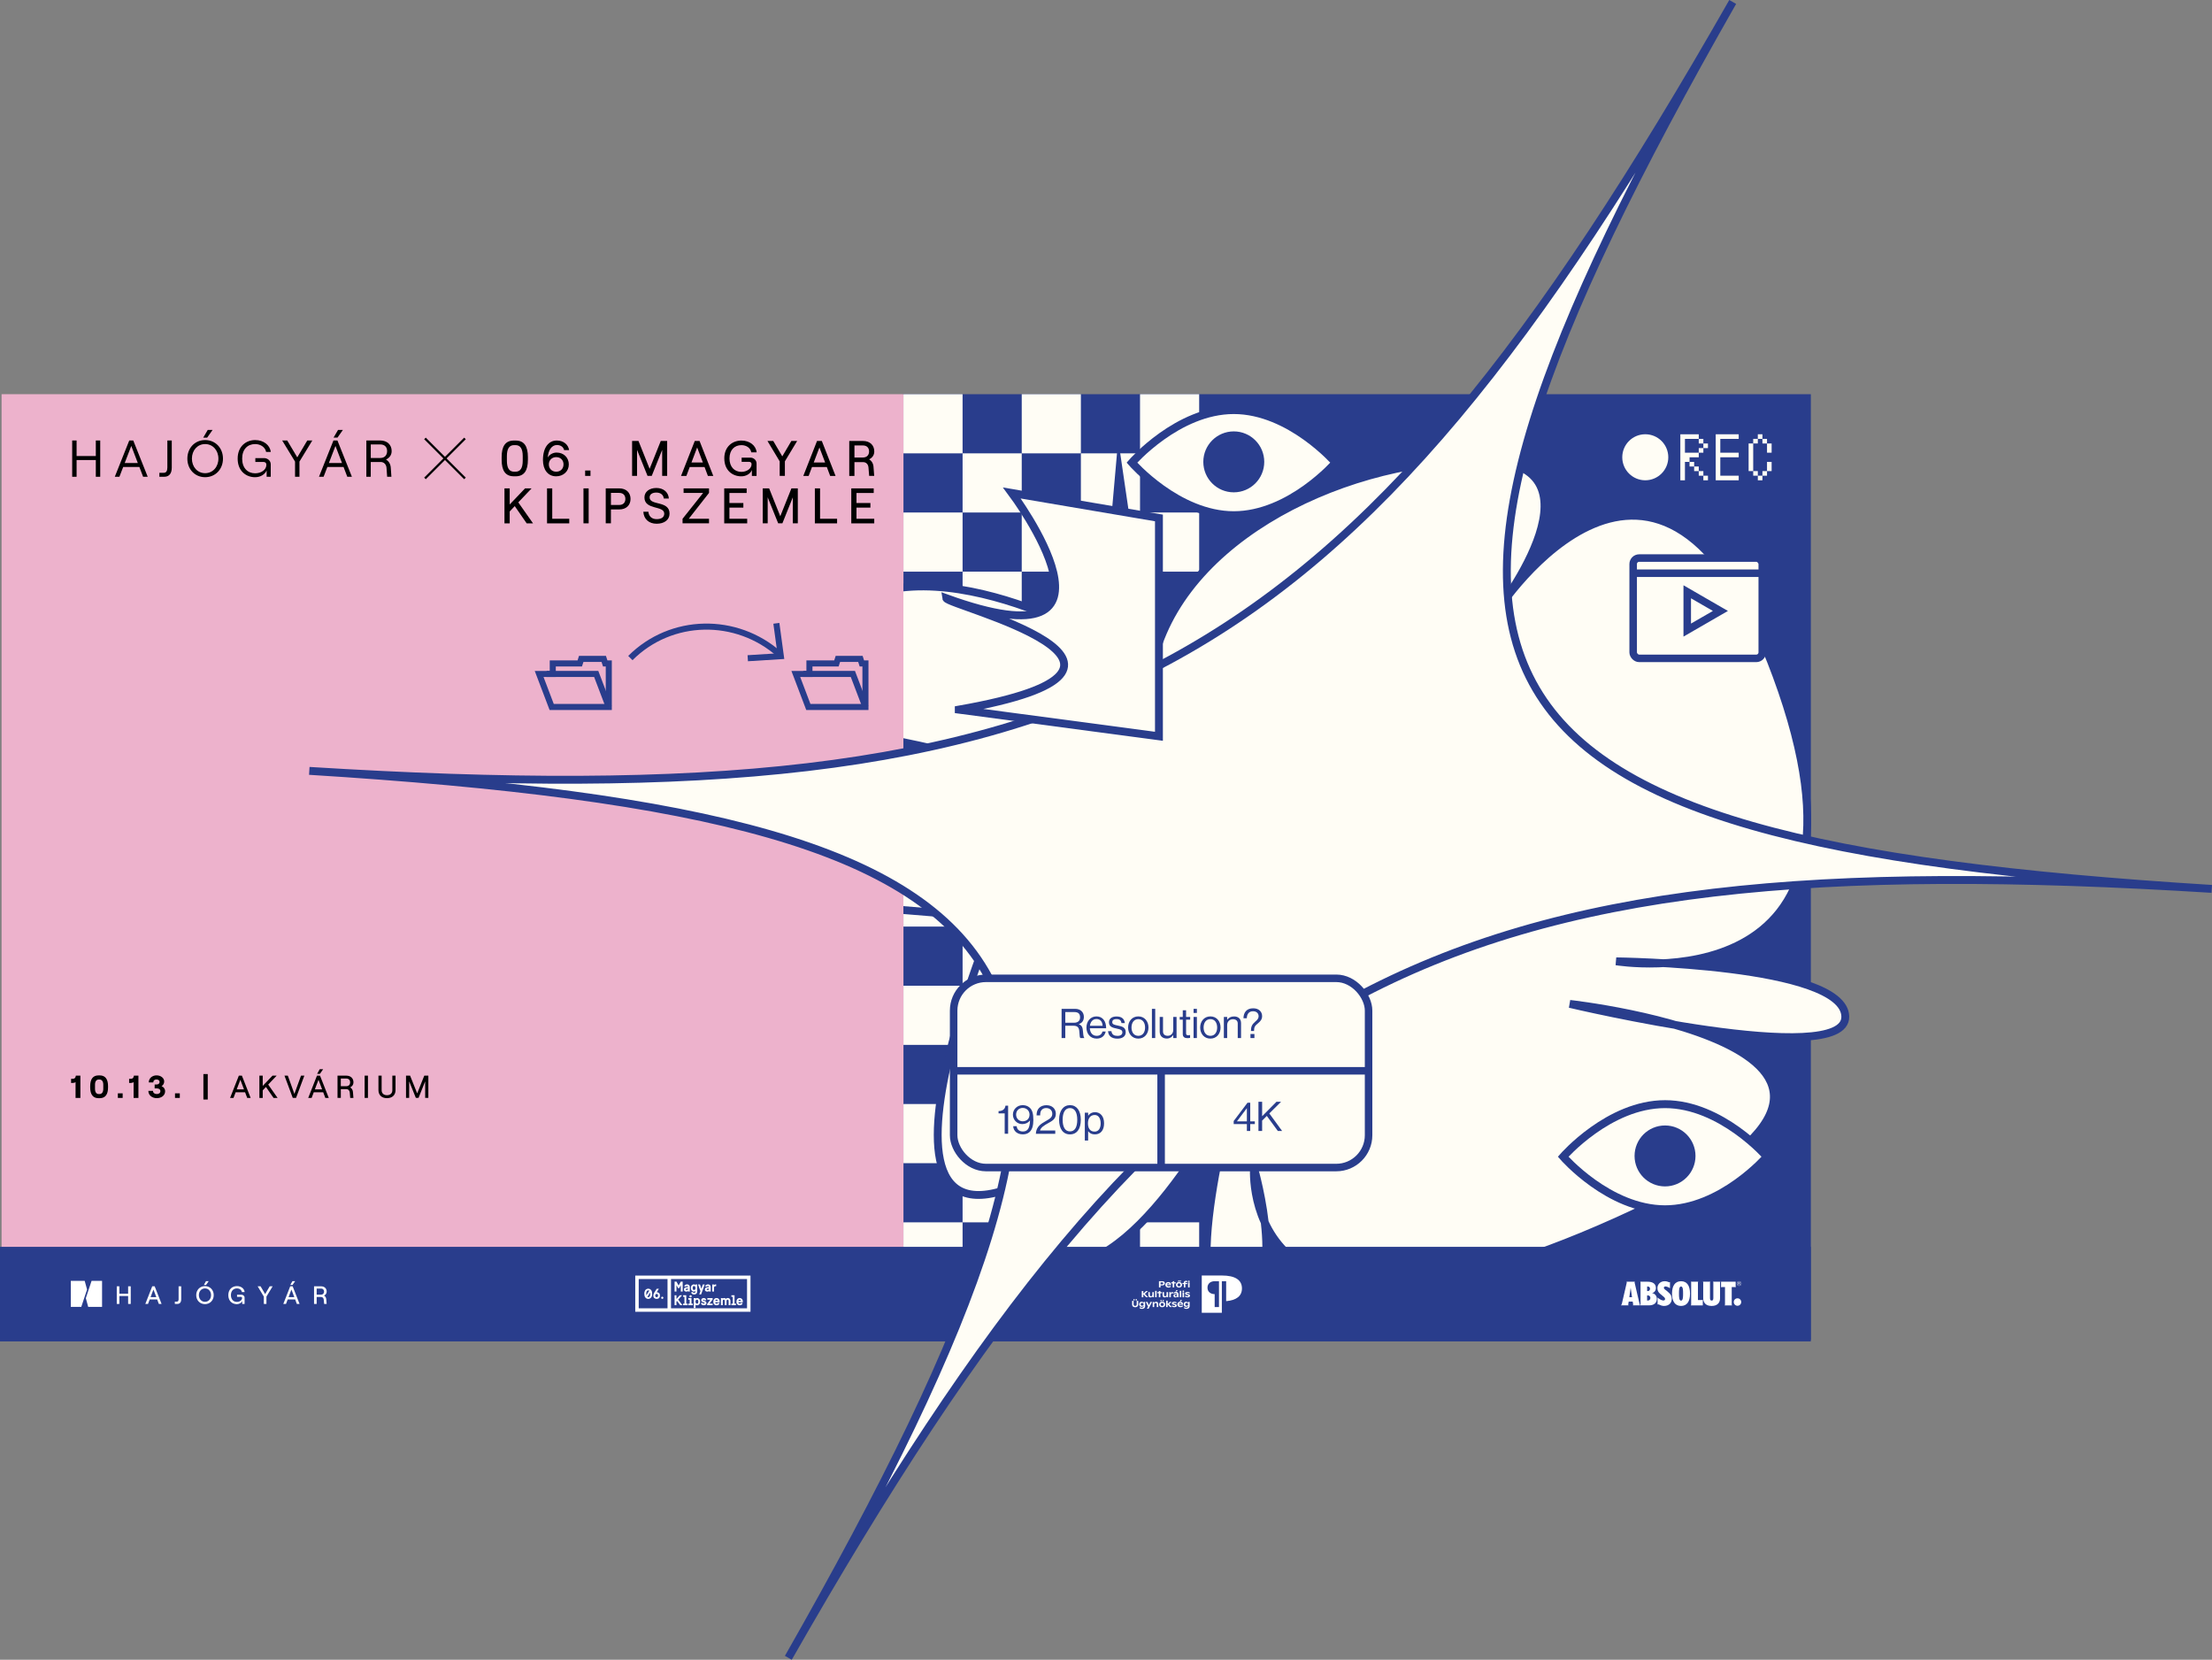 <?xml version="1.0" encoding="UTF-8"?>
<svg xmlns="http://www.w3.org/2000/svg" viewBox="0 0 1564.78 1174.04">
    <rect x="0" y="0" width="1564.78" height="1174.04" fill="#808080" stroke="none"/>
    <g id="a"/>
    <g id="b">
        <g id="c">
            <g>
                <rect x="638.78" y="278.84" width="642.22" height="669.03" style="fill:#293d8c;"/>
                <g>
                    <g>
                        <g>
                            <rect x="764.62" y="822.79" width="41.84" height="41.84" style="fill:#fffdf5;"/>
                            <rect x="764.62" y="906.47" width="41.84" height="41.84" style="fill:#fffdf5;"/>
                            <rect x="806.46" y="780.94" width="41.84" height="41.84" style="fill:#fffdf5;"/>
                            <rect x="806.46" y="864.63" width="41.84" height="41.84" style="fill:#fffdf5;"/>
                        </g>
                        <g>
                            <rect x="764.62" y="655.42" width="41.84" height="41.84" style="fill:#fffdf5;"/>
                            <rect x="764.62" y="739.1" width="41.84" height="41.84" style="fill:#fffdf5;"/>
                            <rect x="806.46" y="613.58" width="41.84" height="41.84" style="fill:#fffdf5;"/>
                            <rect x="806.46" y="697.26" width="41.84" height="41.84" style="fill:#fffdf5;"/>
                        </g>
                        <g>
                            <rect x="764.62" y="488.05" width="41.84" height="41.84" style="fill:#fffdf5;"/>
                            <rect x="764.62" y="571.73" width="41.84" height="41.84" style="fill:#fffdf5;"/>
                            <rect x="806.46" y="446.21" width="41.84" height="41.84" style="fill:#fffdf5;"/>
                            <rect x="806.46" y="529.89" width="41.84" height="41.84" style="fill:#fffdf5;"/>
                        </g>
                        <g>
                            <rect x="764.62" y="320.68" width="41.84" height="41.84" style="fill:#fffdf5;"/>
                            <rect x="764.62" y="404.36" width="41.84" height="41.84" style="fill:#fffdf5;"/>
                            <rect x="806.46" y="278.84" width="41.84" height="41.84" style="fill:#fffdf5;"/>
                            <rect x="806.46" y="362.52" width="41.84" height="41.84" style="fill:#fffdf5;"/>
                        </g>
                    </g>
                    <g>
                        <g>
                            <rect x="680.94" y="822.79" width="41.84" height="41.84" style="fill:#fffdf5;"/>
                            <rect x="680.94" y="906.47" width="41.84" height="41.84" style="fill:#fffdf5;"/>
                            <rect x="722.78" y="780.94" width="41.84" height="41.84" style="fill:#fffdf5;"/>
                            <rect x="722.78" y="864.63" width="41.84" height="41.84" style="fill:#fffdf5;"/>
                        </g>
                        <g>
                            <rect x="680.94" y="655.42" width="41.84" height="41.84" style="fill:#fffdf5;"/>
                            <rect x="680.94" y="739.1" width="41.84" height="41.84" style="fill:#fffdf5;"/>
                            <rect x="722.78" y="613.58" width="41.84" height="41.84" style="fill:#fffdf5;"/>
                            <rect x="722.78" y="697.26" width="41.84" height="41.84" style="fill:#fffdf5;"/>
                        </g>
                        <g>
                            <rect x="680.94" y="488.05" width="41.84" height="41.84" style="fill:#fffdf5;"/>
                            <rect x="680.94" y="571.73" width="41.84" height="41.84" style="fill:#fffdf5;"/>
                            <rect x="722.78" y="446.21" width="41.84" height="41.84" style="fill:#fffdf5;"/>
                            <rect x="722.78" y="529.89" width="41.84" height="41.84" style="fill:#fffdf5;"/>
                        </g>
                        <g>
                            <rect x="680.94" y="320.68" width="41.84" height="41.84" style="fill:#fffdf5;"/>
                            <rect x="680.94" y="404.36" width="41.84" height="41.84" style="fill:#fffdf5;"/>
                            <rect x="722.78" y="278.84" width="41.84" height="41.84" style="fill:#fffdf5;"/>
                            <rect x="722.78" y="362.52" width="41.84" height="41.84" style="fill:#fffdf5;"/>
                        </g>
                    </g>
                    <g>
                        <g>
                            <rect x="597.25" y="822.79" width="41.84" height="41.84" style="fill:#fffdf5;"/>
                            <rect x="597.25" y="906.47" width="41.84" height="41.84" style="fill:#fffdf5;"/>
                            <rect x="639.09" y="780.94" width="41.84" height="41.84" style="fill:#fffdf5;"/>
                            <rect x="639.09" y="864.63" width="41.84" height="41.84" style="fill:#fffdf5;"/>
                        </g>
                        <g>
                            <rect x="597.25" y="655.42" width="41.84" height="41.84" style="fill:#fffdf5;"/>
                            <rect x="597.25" y="739.1" width="41.84" height="41.84" style="fill:#fffdf5;"/>
                            <rect x="639.09" y="613.58" width="41.84" height="41.84" style="fill:#fffdf5;"/>
                            <rect x="639.09" y="697.26" width="41.84" height="41.84" style="fill:#fffdf5;"/>
                        </g>
                        <g>
                            <rect x="597.25" y="488.05" width="41.84" height="41.84" style="fill:#fffdf5;"/>
                            <rect x="597.25" y="571.73" width="41.84" height="41.84" style="fill:#fffdf5;"/>
                            <rect x="639.09" y="446.21" width="41.84" height="41.84" style="fill:#fffdf5;"/>
                            <rect x="639.09" y="529.89" width="41.84" height="41.84" style="fill:#fffdf5;"/>
                        </g>
                        <g>
                            <rect x="597.25" y="320.68" width="41.84" height="41.84" style="fill:#fffdf5;"/>
                            <rect x="597.25" y="404.36" width="41.84" height="41.84" style="fill:#fffdf5;"/>
                            <rect x="639.09" y="278.84" width="41.84" height="41.84" style="fill:#fffdf5;"/>
                            <rect x="639.09" y="362.52" width="41.84" height="41.84" style="fill:#fffdf5;"/>
                        </g>
                    </g>
                </g>
                <g>
                    <path d="M944.84,327.25s-32.26,37.18-72.06,37.18-72.06-37.18-72.06-37.18c0,0,32.26-37.18,72.06-37.18s72.06,37.18,72.06,37.18Z"
                          style="fill:#fffdf5; stroke:#293d8c; stroke-miterlimit:10; stroke-width:5.61px;"/>
                    <circle cx="872.78" cy="326.7" r="18.75"
                            style="fill:#293d8c; stroke:#293d8c; stroke-miterlimit:10; stroke-width:5.61px;"/>
                </g>
                <g>
                    <g>
                        <path d="M1201.71,307.18v3.26h-9.77v9.77h9.77v3.25h-6.51v3.26h-3.26v13.02h-3.26v-32.55h13.02Zm-6.51,19.53h3.25v3.26h-3.25v-3.26Zm3.25,3.26h3.26v3.25h-3.26v-3.25Zm3.26-19.53h3.26v3.26h-3.26v-3.26Zm0,6.51h3.26v3.26h-3.26v-3.26Zm0,16.28h3.26v3.26h-3.26v-3.26Zm3.26-19.53h3.25v3.26h-3.25v-3.26Zm0,22.79h3.25v3.26h-3.25v-3.26Z"
                              style="fill:#fffdf5;"/>
                        <path d="M1229.97,336.48v3.26h-16.27v-32.55h16.27v3.26h-13.02v9.77h13.02v3.25h-13.02v13.02h13.02Z"
                              style="fill:#fffdf5;"/>
                        <path d="M1240.23,313.69v19.53h-3.25v-19.53h3.25Zm0-3.26h3.26v3.26h-3.26v-3.26Zm0,22.79h3.26v3.26h-3.26v-3.26Zm3.26-26.04h3.26v3.26h-3.26v-3.26Zm0,29.3h3.26v3.26h-3.26v-3.26Zm3.26-26.04h3.25v3.26h-3.25v-3.26Zm0,22.79h3.25v3.26h-3.25v-3.26Zm6.51-19.53v6.51h-3.26v-6.51h3.26Zm0,13.02v6.51h-3.26v-6.51h3.26Z"
                              style="fill:#fffdf5;"/>
                    </g>
                    <circle cx="1163.88" cy="323.45" r="16.28" style="fill:#fffdf5;"/>
                </g>
                <path d="M813.23,481.58l-21.52-146.84-10.55,119.82s-140.71-83.37-201.15-8.63c-60.44,74.74,97.04,87.79,97.04,87.79,0,0-172.54-46.06-179.21,3.5-6.67,49.56,45.19,71.98,138.78,67.24l-87.15,31.92,154.37,12.69s-128.03,303.4,71.19,155.64c0,0-81.86,89.19-22.95,90.17,58.92,.98,122.28-127.81,122.28-127.81,0,0-45.1,158.86-2.45,156.05,42.65-2.8,15.16-97.01,15.16-97.01,0,0-12.19,158.59,256.4,37.92,268.59-120.67-32.98-153.91-32.98-153.91,0,0,195.53,46.32,194.88,8.96-.65-37.35-162.05-39.08-162.05-39.08,0,0,200.2,33.03,113.33-202.23-82.6-223.69-197.3-46.12-197.3-46.12,0,0,83.88-107.26-14.85-106.46-98.73,.8-218.92,60.4-231.25,156.4Z"
                      style="fill:#fffdf5; stroke:#293d8c; stroke-miterlimit:10; stroke-width:5.55px;"/>
                <g>
                    <path d="M1249.92,818.21s-32.26,37.18-72.06,37.18-72.06-37.18-72.06-37.18c0,0,32.26-37.18,72.06-37.18s72.06,37.18,72.06,37.18Z"
                          style="fill:#fffdf5; stroke:#293d8c; stroke-miterlimit:10; stroke-width:5.61px;"/>
                    <circle cx="1177.85" cy="817.66" r="18.75"
                            style="fill:#293d8c; stroke:#293d8c; stroke-miterlimit:10; stroke-width:5.61px;"/>
                </g>
                <g>
                    <rect x="1155.31" y="394.75" width="91.32" height="70.95" rx="4.24" ry="4.24"
                          style="fill:#fffdf5; stroke:#293d8c; stroke-miterlimit:10; stroke-width:5.32px;"/>
                    <line x1="1246.63" y1="405.47" x2="1155.31" y2="405.47"
                          style="fill:#fffdf5; stroke:#293d8c; stroke-miterlimit:10; stroke-width:5.32px;"/>
                    <polygon
                            points="1193.56 432.15 1193.56 418.6 1205.29 425.38 1217.03 432.15 1205.29 438.93 1193.56 445.7 1193.56 432.15"
                            style="fill:#fffdf5; stroke:#293d8c; stroke-miterlimit:10; stroke-width:5.32px;"/>
                </g>
                <rect x="1.11" y="278.84" width="637.96" height="668.21" style="fill:#edb2cc;"/>
                <g>
                    <path d="M56.85,776.62h-3.4v-11.23c-.29,.43-1.37,.63-2.05,.63h-1.12v-2.9h1.06c1.33,0,2.09-.52,2.32-2.25h3.2v15.75Z"/>
                    <path d="M63.81,769.24v-1.01c0-4.82,1.89-7.54,5.85-7.54h.92c3.96,0,5.85,2.75,5.85,7.54v1.01c0,4.82-1.89,7.56-5.85,7.56h-.92c-3.96,0-5.85-2.75-5.85-7.56Zm6.62,4.64c1.51,0,2.63-1.19,2.63-3.62v-3.04c0-2.43-1.12-3.62-2.63-3.62h-.61c-1.51,0-2.61,1.19-2.61,3.62v3.04c0,2.43,1.1,3.62,2.61,3.62h.61Z"/>
                    <path d="M86.77,773.38v3.24h-3.4v-3.24h3.4Z"/>
                    <path d="M97.91,776.62h-3.4v-11.23c-.29,.43-1.37,.63-2.05,.63h-1.12v-2.9h1.06c1.33,0,2.09-.52,2.32-2.25h3.2v15.75Z"/>
                    <path d="M104.98,771.64h3.26c0,1.49,1.22,2.23,2.68,2.23,1.55,0,2.54-.77,2.54-2.03s-.99-1.96-2.54-1.96h-1.51v-2.77h1.44c1.24,0,2.05-.74,2.05-1.8s-.9-1.73-2.21-1.73-2.23,.63-2.25,2.09h-3.2c.02-3.15,2.66-5,5.51-5,3.08,0,5.4,1.94,5.4,4.28,0,1.46-.74,2.72-1.87,3.35,1.53,.56,2.52,1.91,2.52,3.62,0,3.06-2.75,4.86-5.9,4.86s-5.94-1.91-5.94-5.15Z"/>
                    <path d="M127.2,773.38v3.24h-3.4v-3.24h3.4Z"/>
                    <path d="M143.88,759.74h3.08v18.01h-3.08v-18.01Z"/>
                    <path d="M173.37,772.61h-6.68l-1.51,4.01h-2.41l6.19-15.75h2.16l6.19,15.75h-2.43l-1.51-4.01Zm-.77-2.05l-2.57-6.77-2.57,6.77h5.13Z"/>
                    <path d="M188.12,768.85l-2.27,2.41v5.36h-2.36v-15.75h2.36v7.25l6.91-7.25h2.95l-5.99,6.3,6.64,9.45h-2.86l-5.38-7.76Z"/>
                    <path d="M201.24,760.86h2.36l4.66,12.94,4.68-12.94h2.36l-5.87,15.75h-2.32l-5.87-15.75Z"/>
                    <path d="M228.64,772.61h-6.68l-1.51,4.01h-2.41l6.19-15.75h2.16l6.19,15.75h-2.43l-1.51-4.01Zm-.77-2.05l-2.57-6.77-2.57,6.77h5.13Zm-1.58-10.94h-1.96l1.85-3.33h2.43l-2.32,3.33Z"/>
                    <path d="M249.69,772.59l.32,4.03h-2.27l-.31-3.83c-.11-1.4-1.04-2.39-2.39-2.39h-3.94v6.21h-2.34v-15.75h6.17c3.17,0,5.11,1.91,5.11,4.73,0,1.69-.92,2.86-2.32,3.56,1.15,.68,1.89,1.91,1.98,3.44Zm-8.6-4.25h3.76c2.05,0,2.84-1.33,2.84-2.75s-.79-2.7-2.84-2.7h-3.76v5.45Z"/>
                    <path d="M257.95,760.86h2.34v15.75h-2.34v-15.75Z"/>
                    <path d="M267.72,771.1v-10.24h2.25v10.31c0,2.25,1.53,3.53,3.78,3.53s3.8-1.28,3.8-3.53v-10.31h2.25v10.24c0,3.6-2.43,5.69-6.05,5.69s-6.03-2.09-6.03-5.69Z"/>
                    <path d="M287.22,760.86h2.88l5.02,12.56,5.02-12.56h2.88v15.75h-2.25v-11.73l-4.7,11.73h-1.89l-4.73-11.73v11.73h-2.23v-15.75Z"/>
                </g>
                <g>
                    <rect y="881.96" width="1280.95" height="66.9" style="fill:#293d8c;"/>
                    <g>
                        <g>
                            <g>
                                <polygon
                                        points="59.91 906.01 50.1 906.01 50.1 924.42 57.5 924.42 61.59 912.15 59.91 906.01"
                                        style="fill:#fff;"/>
                                <polygon
                                        points="64.79 906.01 60.71 918.27 62.39 924.42 72.2 924.42 72.2 906.01 64.79 906.01"
                                        style="fill:#fff;"/>
                            </g>
                            <g>
                                <path d="M92.49,909.87v12.48h-1.85v-5.6h-6.19v5.6h-1.85v-12.48h1.85v5.24h6.19v-5.24h1.85Z"
                                      style="fill:#fff;"/>
                                <path d="M111.19,919.17h-5.29l-1.19,3.17h-1.91l4.9-12.48h1.71l4.9,12.48h-1.93l-1.19-3.17Zm-.61-1.62l-2.03-5.37-2.03,5.37h4.06Z"
                                      style="fill:#fff;"/>
                                <path d="M125.15,920.71c.84,0,1.19-.59,1.19-1.73v-9.11h1.85v9.16c0,2.19-1.02,3.32-2.82,3.32h-1.69v-1.64h1.46Z"
                                      style="fill:#fff;"/>
                                <path d="M138.8,916.11c0-3.67,2.64-6.38,6.2-6.38s6.19,2.71,6.19,6.38-2.64,6.38-6.19,6.38-6.2-2.71-6.2-6.38Zm10.5,0c0-2.73-1.82-4.74-4.3-4.74s-4.31,2.01-4.31,4.74,1.84,4.74,4.31,4.74,4.3-2.01,4.3-4.74Zm-3.6-9.86h1.93l-1.84,2.64h-1.55l1.46-2.64Z"
                                      style="fill:#fff;"/>
                                <path d="M161.51,916.11c0-4.26,2.96-6.38,6.11-6.38,2.94,0,5.19,1.75,5.44,4.21h-1.93c-.25-1.52-1.68-2.57-3.51-2.57-2.46,0-4.26,1.69-4.26,4.74s1.8,4.8,4.24,4.8c1.91,0,3.64-1.14,3.64-2.76,0-.48-.32-.82-.84-.82h-2.71v-1.5h3.17c.98,0,2.16,.77,2.16,2.1v4.42h-1.68v-2.1c-.53,1.34-2.03,2.25-3.8,2.25-3.12,0-6.04-2.12-6.04-6.38Z"
                                      style="fill:#fff;"/>
                                <path d="M186.63,917.14l-4.37-7.27h2.07l3.23,5.51,3.24-5.51h2.07l-4.39,7.27v5.21h-1.85v-5.21Z"
                                      style="fill:#fff;"/>
                                <path d="M208.8,919.17h-5.29l-1.19,3.17h-1.91l4.9-12.48h1.71l4.9,12.48h-1.93l-1.19-3.17Zm-.61-1.62l-2.03-5.37-2.03,5.37h4.06Zm-1.25-8.66h-1.55l1.46-2.64h1.93l-1.84,2.64Z"
                                      style="fill:#fff;"/>
                                <path d="M230.82,919.16l.25,3.19h-1.8l-.25-3.03c-.09-1.11-.82-1.89-1.89-1.89h-3.12v4.92h-1.85v-12.48h4.88c2.51,0,4.05,1.52,4.05,3.74,0,1.34-.73,2.26-1.84,2.82,.91,.53,1.5,1.52,1.57,2.73Zm-6.81-3.37h2.98c1.62,0,2.25-1.05,2.25-2.17s-.62-2.14-2.25-2.14h-2.98v4.31Z"
                                      style="fill:#fff;"/>
                            </g>
                        </g>
                        <g>
                            <g>
                                <polygon
                                        points="478.52 909.09 479.7 911.21 480.43 911.21 481.61 909.09 481.61 913.59 482.93 913.59 482.93 906.55 481.61 906.55 480.07 909.33 478.52 906.55 477.21 906.55 477.21 913.59 478.52 913.59 478.52 909.09"
                                        style="fill:#fff;"/>
                                <path d="M485.67,910.52c-1.23,.08-1.85,.61-1.85,1.58,0,.52,.16,.9,.48,1.16,.32,.26,.74,.38,1.25,.38,.43,0,.83-.14,1.18-.41l.02,.35h1.21v-3.28c0-.52-.18-.95-.53-1.28-.35-.34-.83-.51-1.43-.51-.47,0-.89,.12-1.26,.37-.37,.25-.61,.57-.73,.96l1.04,.29c.23-.31,.53-.46,.92-.46,.23,0,.42,.06,.54,.19,.13,.12,.19,.3,.19,.53v.06l-1.02,.07Zm1.02,1.59c-.24,.25-.56,.38-.97,.38-.24,0-.41-.04-.49-.11-.09-.07-.13-.17-.13-.29,0-.35,.2-.54,.59-.56l1-.06v.64Z"
                                      style="fill:#fff;"/>
                                <path d="M489.21,912.8c.14,.19,.31,.35,.5,.48,.19,.13,.39,.22,.58,.28,.2,.06,.4,.08,.6,.08,.39,0,.75-.12,1.07-.35v.27c0,.3-.08,.53-.24,.7-.16,.17-.39,.26-.68,.26-.45,0-.79-.2-1.04-.61l-1.11,.28c.14,.47,.39,.83,.77,1.09,.37,.26,.83,.39,1.36,.39,.67,0,1.2-.2,1.6-.59,.4-.39,.6-.9,.6-1.52v-4.98h-1.2l-.02,.34c-.3-.27-.66-.41-1.08-.41-.21,0-.42,.03-.62,.08-.2,.06-.4,.15-.59,.28-.19,.13-.36,.29-.51,.48-.14,.19-.26,.44-.35,.73-.09,.3-.13,.62-.13,.99s.04,.69,.13,.99c.09,.3,.2,.54,.35,.73Zm.88-2.43c.06-.2,.14-.34,.24-.44,.1-.1,.2-.16,.3-.2,.1-.04,.21-.06,.33-.06s.22,.02,.33,.06c.1,.04,.2,.1,.29,.19,.1,.09,.18,.21,.24,.37,.07,.16,.12,.36,.14,.58v.61c-.03,.19-.08,.35-.15,.49-.07,.14-.15,.24-.25,.31-.1,.07-.19,.12-.29,.16-.1,.03-.21,.05-.32,.05-.12,0-.23-.02-.33-.06-.1-.04-.2-.11-.3-.2-.1-.1-.18-.24-.24-.44s-.09-.43-.09-.71,.03-.52,.09-.71Z"
                                      style="fill:#fff;"/>
                                <polygon
                                        points="494.67 915.61 495.96 915.61 498.53 908.57 497.16 908.57 496.16 911.6 495.16 908.57 493.79 908.57 495.5 913.27 494.67 915.61"
                                        style="fill:#fff;"/>
                                <path d="M500.48,910.52c-1.23,.08-1.85,.61-1.85,1.58,0,.52,.16,.9,.48,1.16,.32,.26,.74,.38,1.25,.38,.43,0,.83-.14,1.18-.41l.02,.35h1.21v-3.28c0-.52-.18-.95-.53-1.28-.35-.34-.83-.51-1.43-.51-.47,0-.89,.12-1.26,.37-.37,.25-.61,.57-.73,.96l1.04,.29c.23-.31,.53-.46,.92-.46,.23,0,.42,.06,.54,.19,.13,.12,.19,.3,.19,.53v.06l-1.02,.07Zm1.02,1.59c-.24,.25-.56,.38-.97,.38-.24,0-.41-.04-.49-.11-.09-.07-.13-.17-.13-.29,0-.35,.2-.54,.59-.56l1-.06v.64Z"
                                      style="fill:#fff;"/>
                                <path d="M505.1,910.82c.1-.69,.41-1.04,.92-1.04,.18,0,.35,.03,.52,.09l.12-1.31c-.15-.03-.31-.04-.46-.04-.44,0-.82,.17-1.14,.5l-.02-.43h-1.21v5.01h1.27v-2.77Z"
                                      style="fill:#fff;"/>
                                <polygon
                                        points="478.52 923.24 478.52 920.67 478.92 920.23 481.2 923.24 482.78 923.24 479.76 919.29 482.52 916.2 480.87 916.2 478.52 918.85 478.52 916.2 477.21 916.2 477.21 923.24 478.52 923.24"
                                        style="fill:#fff;"/>
                                <polygon
                                        points="486.43 922.13 485.46 922.13 485.46 916.2 483.24 916.2 483.24 917.32 484.2 917.32 484.2 922.13 483.24 922.13 483.24 923.24 486.43 923.24 486.43 922.13"
                                        style="fill:#fff;"/>
                                <polygon
                                        points="489.14 918.23 486.92 918.23 486.92 919.35 487.88 919.35 487.88 922.13 486.92 922.13 486.92 923.24 490.11 923.24 490.11 922.13 489.14 922.13 489.14 918.23"
                                        style="fill:#fff;"/>
                                <path d="M487.71,916.94c0,.22,.08,.41,.23,.57,.16,.15,.35,.23,.57,.23s.41-.08,.57-.23c.16-.16,.23-.35,.23-.57s-.08-.41-.23-.56c-.16-.15-.35-.23-.57-.23s-.41,.08-.57,.23c-.16,.15-.23,.34-.23,.56Z"
                                      style="fill:#fff;"/>
                                <path d="M492,918.57l-.02-.34h-1.21v7.04h1.27v-2.32c.32,.24,.67,.35,1.07,.35,.21,0,.41-.03,.61-.08,.2-.06,.39-.15,.58-.28,.19-.13,.36-.29,.5-.48,.14-.19,.26-.44,.35-.73,.09-.3,.13-.63,.13-.99s-.04-.69-.13-.99c-.09-.3-.21-.54-.35-.73-.14-.19-.31-.35-.51-.48-.19-.13-.39-.22-.59-.28-.2-.06-.41-.08-.62-.08-.42,0-.78,.14-1.08,.41Zm1.68,1.01c.1,.1,.18,.24,.24,.44,.06,.19,.09,.43,.09,.71,0,.23-.02,.42-.06,.6-.04,.17-.09,.31-.15,.41-.06,.1-.14,.18-.23,.25-.09,.06-.17,.11-.25,.13-.08,.02-.17,.03-.26,.03-.24,0-.46-.09-.65-.28-.19-.18-.31-.49-.37-.93v-.61c.03-.19,.08-.35,.15-.48,.07-.14,.15-.24,.25-.31,.09-.07,.19-.12,.29-.16,.1-.03,.2-.05,.32-.05,.12,0,.23,.02,.34,.06,.1,.04,.21,.11,.31,.2Z"
                                      style="fill:#fff;"/>
                                <path d="M499.48,920.9c-.08-.1-.18-.2-.3-.28-.12-.09-.24-.16-.37-.22-.13-.06-.27-.12-.44-.18l-.32-.12c-.3-.11-.5-.19-.6-.24-.1-.05-.15-.12-.15-.21,0-.09,.05-.17,.15-.23,.1-.06,.22-.09,.36-.09,.29,0,.52,.19,.69,.57l1.11-.29c-.13-.48-.34-.84-.65-1.08-.31-.24-.69-.36-1.14-.36-.51,0-.94,.14-1.27,.42-.34,.28-.51,.65-.51,1.09,0,.17,.03,.33,.09,.47,.06,.14,.13,.26,.21,.35,.08,.09,.19,.18,.32,.27,.14,.09,.25,.15,.35,.19,.1,.04,.23,.1,.39,.16l.37,.14c.27,.1,.45,.19,.55,.25,.1,.07,.15,.15,.15,.25,0,.12-.06,.22-.18,.28-.12,.07-.27,.1-.45,.1-.42,0-.73-.2-.93-.61l-1.11,.28c.28,.99,.94,1.48,2,1.48,.36,0,.69-.06,.98-.17,.29-.11,.53-.29,.71-.53,.18-.24,.27-.53,.27-.87,0-.17-.02-.33-.07-.47-.05-.14-.11-.26-.19-.36Z"
                                      style="fill:#fff;"/>
                                <polygon
                                        points="500.37 919.35 502.5 919.35 500.26 922.35 500.26 923.24 504.13 923.24 504.13 922.13 501.92 922.13 504.13 919.17 504.13 918.23 500.37 918.23 500.37 919.35"
                                        style="fill:#fff;"/>
                                <path d="M505.61,918.53c-.2,.13-.37,.29-.51,.49-.14,.19-.26,.44-.35,.74-.09,.3-.13,.63-.13,.99,0,.45,.06,.84,.19,1.18,.13,.34,.3,.6,.52,.8,.22,.19,.46,.34,.73,.43,.27,.09,.56,.14,.87,.14,.51,0,.95-.13,1.33-.39,.38-.26,.63-.62,.76-1.09l-1.11-.28c-.24,.41-.58,.61-1.02,.61-.57,0-.89-.33-.98-.98h3.23v-.42c0-.36-.04-.69-.13-.99-.09-.3-.2-.54-.35-.73-.14-.19-.31-.35-.51-.49s-.4-.22-.61-.28c-.21-.06-.43-.08-.67-.08s-.45,.03-.66,.08c-.21,.06-.42,.15-.61,.28Zm1.28,.79c.48,0,.79,.28,.91,.83h-1.84c.13-.55,.44-.83,.93-.83Z"
                                      style="fill:#fff;"/>
                                <path d="M511.25,920.24c.05-.34,.14-.57,.28-.71,.14-.13,.29-.2,.45-.2,.08,0,.16,.01,.23,.04,.08,.03,.15,.08,.23,.15,.08,.07,.14,.18,.19,.32,.05,.14,.07,.32,.07,.52v2.88h1.27v-3.01c.1-.61,.35-.91,.74-.91,.08,0,.16,.01,.24,.04,.08,.03,.15,.08,.23,.15,.08,.07,.14,.18,.19,.32,.05,.14,.07,.32,.07,.52v2.88h1.27v-2.95c0-.3-.04-.58-.11-.82-.07-.25-.17-.45-.29-.61-.12-.16-.26-.29-.42-.4-.16-.11-.33-.18-.49-.23-.17-.05-.34-.07-.51-.07-.51,0-.98,.19-1.41,.56-.32-.37-.72-.56-1.22-.56-.36,0-.7,.14-1.03,.41l-.02-.34h-1.21v5.01h1.27v-3.01Z"
                                      style="fill:#fff;"/>
                                <polygon
                                        points="520.6 922.13 519.62 922.13 519.62 916.2 517.4 916.2 517.4 917.32 518.36 917.32 518.36 922.13 517.4 922.13 517.4 923.24 520.6 923.24 520.6 922.13"
                                        style="fill:#fff;"/>
                                <path d="M521.69,922.73c.22,.19,.46,.34,.73,.43,.27,.09,.56,.14,.87,.14,.51,0,.95-.13,1.33-.39,.38-.26,.63-.62,.76-1.09l-1.11-.28c-.24,.41-.58,.61-1.02,.61-.57,0-.89-.33-.98-.98h3.23v-.42c0-.36-.04-.69-.13-.99-.09-.3-.2-.54-.35-.73-.14-.19-.31-.35-.51-.49-.2-.13-.4-.22-.61-.28-.21-.06-.43-.08-.67-.08s-.45,.03-.66,.08c-.21,.06-.42,.15-.61,.28-.2,.13-.37,.29-.51,.49-.14,.19-.26,.44-.35,.74-.09,.3-.13,.63-.13,.99,0,.45,.06,.84,.19,1.18,.13,.34,.3,.6,.52,.8Zm1.55-3.4c.48,0,.79,.28,.91,.83h-1.84c.13-.55,.44-.83,.93-.83Z"
                                      style="fill:#fff;"/>
                                <path d="M528.46,902.29h-79.08v25.6h81.53v-25.6h-2.45Zm-76.63,2.45h20.38v20.7h-20.38v-20.7Zm76.63,20.7h-53.79v-20.7h53.79v20.7Z"
                                      style="fill:#fff;"/>
                            </g>
                            <g>
                                <path d="M458.57,911.55c.28,0,.55,.04,.81,.12,.26,.08,.51,.21,.75,.39s.45,.41,.63,.68c.18,.27,.32,.62,.43,1.03,.11,.42,.16,.88,.16,1.4s-.05,.99-.16,1.4c-.11,.42-.25,.76-.43,1.03s-.39,.5-.63,.68-.49,.31-.75,.39c-.26,.08-.53,.12-.81,.12s-.56-.04-.81-.12c-.26-.08-.51-.21-.75-.39s-.45-.41-.63-.68-.32-.62-.42-1.03c-.11-.42-.16-.88-.16-1.4s.05-.99,.16-1.4c.11-.42,.25-.76,.42-1.03,.18-.27,.38-.5,.63-.68s.49-.31,.75-.39c.26-.08,.53-.12,.81-.12Zm-1.34,4.68l2.06-3.26c-.17-.14-.41-.21-.72-.21-.14,0-.28,.02-.4,.06s-.25,.11-.38,.22c-.13,.11-.24,.25-.33,.42-.09,.17-.17,.41-.22,.7-.06,.29-.09,.63-.09,1.02s.03,.74,.08,1.05Zm.7,1.18c.17,.1,.38,.16,.64,.16,.14,0,.27-.02,.4-.06s.25-.11,.38-.22c.13-.11,.24-.25,.33-.42,.09-.17,.17-.4,.23-.69,.06-.29,.09-.63,.09-1.02,0-.36-.02-.66-.07-.91l-1.99,3.15Z"
                                      style="fill:#fff;"/>
                                <path d="M462.15,916.49c0-.73,.23-1.44,.68-2.15l1.73-2.74h1.59l-1.61,2.46c.71,0,1.27,.21,1.69,.62,.42,.41,.62,.99,.62,1.74s-.21,1.33-.62,1.74c-.41,.41-.98,.62-1.69,.62s-1.29-.21-1.73-.62-.66-.97-.66-1.67Zm1.35-.06c0,.37,.09,.65,.27,.84s.43,.3,.76,.3,.57-.1,.74-.3c.16-.2,.25-.48,.25-.84s-.08-.65-.25-.85c-.17-.2-.41-.3-.73-.3s-.58,.1-.76,.3c-.18,.2-.27,.49-.27,.85Z"
                                      style="fill:#fff;"/>
                                <path d="M467.74,917.99c0-.21,.07-.39,.22-.54,.15-.15,.33-.22,.54-.22s.39,.08,.54,.22c.15,.15,.22,.33,.22,.54s-.07,.4-.22,.54c-.15,.15-.33,.22-.54,.22s-.39-.07-.54-.22-.22-.33-.22-.54Z"
                                      style="fill:#fff;"/>
                            </g>
                        </g>
                        <g>
                            <path d="M864.34,902.22h-14.21v26.4h14.21v-22.33h3.05v14.09c7.29-.63,11.17-3.64,11.17-9.01,0-6.07-4.96-9.14-14.21-9.14Zm-2.03,22.33h-3.05v-9.14h0c-2.7,0-5.08-1.53-5.08-4.57s2.37-4.57,5.08-4.57h3.05v18.27Z"
                                  style="fill:#fff;"/>
                            <g>
                                <path d="M823.25,906.46c.24,.12,.42,.3,.55,.52s.19,.49,.19,.78-.07,.55-.21,.78-.34,.4-.62,.52-.6,.19-.98,.19h-1.23v1.4h-1.1v-4.38h2.53c.34,0,.62,.06,.87,.19Zm-.62,1.85c.16-.12,.24-.3,.24-.52s-.07-.39-.22-.51-.35-.18-.61-.18h-1.09v1.4h1c.3,0,.52-.06,.68-.18Z"
                                      style="fill:#fff;"/>
                                <path d="M828.3,909.02h-2.88c.06,.28,.21,.5,.45,.66s.56,.23,.96,.23c.26,0,.5-.04,.73-.12s.43-.18,.62-.32v.82c-.19,.14-.43,.26-.71,.34s-.58,.13-.88,.13c-.45,0-.84-.08-1.17-.25s-.59-.4-.78-.69-.27-.64-.27-1.02c0-.36,.08-.68,.25-.97s.4-.52,.72-.69,.68-.25,1.1-.25,.74,.07,1.02,.21,.49,.34,.63,.6,.22,.57,.22,.93v.38Zm-2.53-1.1c-.18,.13-.29,.31-.34,.54h1.97c-.02-.24-.12-.42-.28-.54s-.39-.19-.67-.19-.51,.07-.68,.2Z"
                                      style="fill:#fff;"/>
                                <path d="M831.72,907.84h-1.08v2.82h-1.07v-2.82h-1.01v-.79h1.01v-.67l1.07-.21v.89h1.08v.79Z"
                                      style="fill:#fff;"/>
                                <path d="M832.91,910.51c-.32-.17-.57-.41-.75-.7s-.26-.63-.26-.99,.09-.69,.26-.99,.42-.52,.75-.69,.7-.25,1.13-.25,.81,.08,1.14,.25,.57,.39,.74,.69,.26,.62,.26,.99-.09,.69-.26,.99-.42,.53-.74,.7-.7,.26-1.14,.26-.81-.09-1.13-.26Zm1.7-.73c.16-.09,.28-.22,.37-.38s.13-.35,.13-.56-.04-.4-.13-.56-.21-.29-.37-.38-.35-.14-.57-.14-.41,.05-.57,.14-.28,.22-.37,.38-.13,.35-.13,.56,.04,.4,.13,.56,.21,.29,.37,.38,.35,.14,.57,.14,.4-.05,.56-.14Zm-.9-4.14h.77l-.74,1h-.63l.6-1Zm1.15,0h.77l-.74,1h-.63l.6-1Z"
                                      style="fill:#fff;"/>
                                <path d="M838.52,907.45v.06h1.36v.78h-1.35v2.37h-1.06v-2.37h-.97v-.78h.96v-.08s0-.06,0-.11c0-.43,.13-.76,.4-.99s.65-.34,1.15-.34c.2,0,.38,.02,.54,.06s.3,.09,.41,.16v.75c-.19-.12-.42-.19-.71-.19-.51,0-.75,.22-.73,.66Zm2.17-.63c-.09-.04-.17-.1-.22-.18s-.08-.16-.08-.26,.03-.18,.08-.25,.13-.13,.22-.18,.2-.06,.31-.06,.22,.02,.31,.06,.16,.1,.22,.18,.08,.16,.08,.25-.03,.18-.08,.26-.12,.14-.22,.18-.19,.07-.31,.07-.22-.02-.32-.07Zm-.22,.35h1.06v3.49h-1.06v-3.49Z"
                                      style="fill:#fff;"/>
                                <path d="M810.74,917.61l-1.95-2.13v2.13h-1.1v-4.38h1.1v1.81l1.94-1.81h1.37l-2.2,1.99,2.24,2.38h-1.41Z"
                                      style="fill:#fff;"/>
                                <path d="M816.24,913.99v3.61h-1.06v-.74c-.12,.29-.3,.5-.54,.65s-.51,.22-.83,.22c-.47,0-.83-.14-1.09-.41s-.38-.67-.38-1.18v-2.16h1.06v1.94c0,.33,.07,.57,.21,.73s.35,.24,.64,.24,.52-.09,.68-.27,.24-.43,.24-.74v-1.89h1.06Z"
                                      style="fill:#fff;"/>
                                <path d="M817.15,913.1h1.06v4.5h-1.06v-4.5Z" style="fill:#fff;"/>
                                <path d="M821.91,914.79h-1.08v2.82h-1.07v-2.82h-1.01v-.79h1.01v-.67l1.07-.21v.89h1.08v.79Z"
                                      style="fill:#fff;"/>
                                <path d="M826.29,913.99v3.61h-1.06v-.74c-.12,.29-.3,.5-.54,.65s-.51,.22-.83,.22c-.47,0-.83-.14-1.09-.41s-.38-.67-.38-1.18v-2.16h1.06v1.94c0,.33,.07,.57,.21,.73s.35,.24,.64,.24,.52-.09,.68-.27,.24-.43,.24-.74v-1.89h1.06Z"
                                      style="fill:#fff;"/>
                                <path d="M829.83,914.07v.98c-.07-.05-.16-.09-.26-.12s-.21-.05-.34-.05c-.19,0-.36,.04-.51,.13s-.26,.22-.34,.41-.12,.41-.12,.68v1.51h-1.07v-3.61h1.05v.99c.09-.36,.22-.62,.4-.8s.4-.26,.66-.26c.21,0,.38,.05,.53,.15Z"
                                      style="fill:#fff;"/>
                                <path d="M832.82,914.05c.29,.14,.51,.34,.66,.61s.23,.6,.23,.98v1.96h-1.04v-.49c-.12,.2-.29,.35-.51,.46s-.46,.15-.74,.15c-.26,0-.5-.05-.7-.16s-.35-.25-.46-.43-.16-.38-.16-.61,.06-.43,.17-.61,.27-.32,.48-.42,.45-.15,.72-.15c.53,0,.93,.17,1.19,.52v-.15c0-.22-.06-.41-.16-.56s-.24-.27-.42-.34-.38-.11-.61-.11c-.47,0-.86,.16-1.2,.48v-.88c.43-.31,.93-.47,1.5-.47,.4,0,.74,.07,1.03,.21Zm-.55,2.92c.13-.05,.22-.12,.29-.2s.11-.19,.11-.29-.03-.2-.1-.28-.16-.15-.29-.19-.27-.07-.43-.07-.29,.02-.41,.07-.2,.11-.26,.2-.09,.18-.09,.29,.03,.21,.09,.29,.14,.15,.26,.2,.24,.07,.4,.07,.3-.02,.43-.07Zm-.09-4.4h1l-.9,1h-.77l.66-1Z"
                                      style="fill:#fff;"/>
                                <path d="M834.56,913.1h1.06v4.5h-1.06v-4.5Z" style="fill:#fff;"/>
                                <path d="M836.76,913.77c-.09-.04-.17-.1-.22-.18s-.08-.16-.08-.26,.03-.18,.08-.25,.13-.13,.22-.18,.2-.06,.31-.06,.22,.02,.31,.06,.16,.1,.22,.18,.08,.16,.08,.25-.03,.18-.08,.26-.12,.14-.22,.18-.19,.07-.31,.07-.22-.02-.32-.07Zm-.22,.35h1.06v3.49h-1.06v-3.49Z"
                                      style="fill:#fff;"/>
                                <path d="M839.16,917.59c-.3-.08-.57-.21-.82-.37v-.82c.22,.17,.48,.3,.78,.4s.59,.14,.89,.14c.22,0,.39-.03,.51-.1s.17-.16,.17-.28c0-.09-.03-.16-.09-.22s-.17-.12-.34-.16l-.8-.19c-.39-.1-.67-.23-.84-.4s-.26-.38-.26-.64c0-.22,.07-.41,.21-.58s.33-.3,.59-.39,.56-.14,.91-.14c.31,0,.6,.04,.85,.11s.48,.17,.66,.29v.79c-.19-.13-.4-.23-.64-.31s-.5-.11-.77-.11c-.24,0-.42,.03-.54,.09s-.18,.14-.18,.25c0,.09,.04,.16,.12,.21s.22,.1,.41,.14l.71,.16c.36,.07,.63,.19,.82,.36s.28,.41,.28,.71c0,.23-.07,.44-.2,.62s-.33,.32-.58,.41-.56,.15-.91,.15c-.32,0-.63-.04-.93-.13Z"
                                      style="fill:#fff;"/>
                                <path d="M801.86,924.45c-.33-.16-.58-.39-.75-.69s-.26-.65-.26-1.05v-2.54h1.09v2.52c0,.34,.1,.6,.29,.78s.46,.27,.8,.27,.6-.09,.79-.28,.29-.44,.29-.78v-2.52h1.09v2.54c0,.4-.09,.75-.27,1.05s-.43,.53-.75,.69-.71,.24-1.14,.24-.82-.08-1.15-.24Zm.1-4.6c-.08-.05-.15-.11-.19-.19s-.07-.16-.07-.25,.02-.17,.07-.25,.11-.13,.19-.18,.17-.06,.26-.06,.18,.02,.26,.06,.14,.1,.19,.18,.07,.16,.07,.25-.02,.17-.07,.25-.11,.14-.19,.18-.17,.07-.26,.07-.18-.02-.26-.07Zm1.59,0c-.08-.05-.14-.11-.19-.19s-.07-.16-.07-.25,.02-.17,.07-.25,.11-.13,.19-.18,.17-.06,.26-.06,.19,.02,.27,.06,.14,.1,.19,.18,.07,.16,.07,.25-.02,.17-.07,.25-.11,.14-.19,.18-.17,.07-.26,.07-.18-.02-.26-.07Z"
                                      style="fill:#fff;"/>
                                <path d="M810.07,920.94v2.89c0,.42-.09,.78-.28,1.08s-.45,.53-.8,.69-.75,.24-1.22,.24c-.31,0-.61-.04-.89-.12s-.52-.19-.71-.34v-.85c.17,.15,.39,.28,.64,.37s.51,.14,.79,.14c.48,0,.83-.11,1.07-.34s.36-.56,.36-.99v-.23c-.14,.31-.33,.54-.57,.69s-.53,.24-.87,.24-.65-.08-.91-.23-.47-.36-.61-.63-.22-.57-.22-.91c0-.36,.08-.68,.23-.96s.36-.5,.63-.65,.58-.23,.92-.23,.62,.07,.85,.22,.42,.37,.56,.67v-.74h1.06Zm-1.56,2.55c.16-.09,.29-.21,.38-.36s.13-.33,.13-.52-.04-.37-.13-.52-.21-.27-.37-.36-.34-.13-.55-.13-.39,.04-.55,.13-.28,.21-.36,.36-.13,.33-.13,.53,.04,.36,.13,.51,.2,.27,.36,.35,.33,.13,.54,.13,.4-.04,.56-.13Z"
                                      style="fill:#fff;"/>
                                <path d="M814.95,920.94l-2.43,4.8h-1.19l.81-1.5-1.57-3.3h1.14l1.01,2.31,1.09-2.31h1.13Z"
                                      style="fill:#fff;"/>
                                <path d="M818.68,920.99c.22,.13,.39,.33,.5,.59s.17,.57,.17,.94v2.04h-1.06v-1.8c0-.36-.07-.62-.21-.8s-.36-.26-.65-.26c-.21,0-.38,.04-.52,.13s-.25,.21-.32,.36-.11,.34-.11,.55v1.83h-1.06v-3.61h1.05v.82c.13-.33,.31-.57,.54-.73s.52-.24,.87-.24c.32,0,.58,.07,.8,.2Z"
                                      style="fill:#fff;"/>
                                <path d="M820.99,924.4c-.32-.17-.57-.41-.75-.7s-.26-.63-.26-.99,.09-.69,.26-.99,.42-.52,.75-.69,.7-.25,1.13-.25,.81,.08,1.14,.25,.57,.39,.74,.69,.26,.62,.26,.99-.09,.69-.26,.99-.42,.53-.74,.7-.7,.26-1.14,.26-.81-.09-1.13-.26Zm.12-3.97c-.08-.04-.14-.1-.19-.18s-.07-.15-.07-.24,.02-.16,.07-.23,.11-.12,.19-.16,.17-.06,.26-.06,.18,.02,.26,.06,.14,.09,.19,.16,.07,.15,.07,.23-.02,.16-.07,.24-.11,.13-.19,.18-.17,.07-.26,.07-.18-.02-.26-.07Zm1.57,3.23c.16-.09,.28-.22,.37-.38s.13-.35,.13-.56-.04-.4-.13-.56-.21-.29-.37-.38-.35-.14-.57-.14-.41,.05-.57,.14-.28,.22-.37,.38-.13,.35-.13,.56,.04,.4,.13,.56,.21,.29,.37,.38,.35,.14,.57,.14,.4-.05,.56-.14Zm-.1-3.23c-.08-.04-.15-.1-.19-.18s-.07-.15-.07-.24,.02-.16,.07-.23,.11-.12,.19-.16,.17-.06,.27-.06,.18,.02,.26,.06,.14,.09,.19,.16,.07,.15,.07,.23-.02,.16-.07,.24-.11,.13-.19,.18-.17,.07-.26,.07-.18-.02-.27-.07Z"
                                      style="fill:#fff;"/>
                                <path d="M827.6,924.55l-1.59-1.91v1.91h-1.07v-4.5h1.07v2.31l1.47-1.42h1.29l-1.68,1.55,1.8,2.06h-1.29Z"
                                      style="fill:#fff;"/>
                                <path d="M829.82,924.54c-.3-.08-.57-.21-.82-.37v-.82c.22,.17,.48,.3,.78,.4s.59,.14,.89,.14c.22,0,.39-.03,.51-.1s.17-.16,.17-.28c0-.09-.03-.16-.09-.22s-.17-.12-.34-.16l-.8-.19c-.39-.1-.67-.23-.84-.4s-.26-.38-.26-.64c0-.22,.07-.41,.21-.58s.33-.3,.59-.39,.56-.14,.91-.14c.31,0,.6,.04,.85,.11s.48,.17,.66,.29v.79c-.19-.13-.4-.23-.64-.31s-.5-.11-.77-.11c-.24,0-.42,.03-.54,.09s-.18,.14-.18,.25c0,.09,.04,.16,.12,.21s.22,.1,.41,.14l.71,.16c.36,.07,.63,.19,.82,.36s.28,.41,.28,.71c0,.23-.07,.44-.2,.62s-.33,.32-.58,.41-.56,.15-.91,.15c-.32,0-.63-.04-.93-.13Z"
                                      style="fill:#fff;"/>
                                <path d="M836.82,922.91h-2.88c.06,.28,.21,.5,.45,.66s.56,.23,.96,.23c.26,0,.5-.04,.73-.12s.43-.18,.62-.32v.82c-.19,.14-.43,.26-.71,.34s-.58,.13-.88,.13c-.45,0-.84-.08-1.17-.25s-.59-.4-.78-.69-.27-.64-.27-1.02c0-.36,.08-.68,.25-.97s.4-.52,.72-.69,.68-.25,1.1-.25,.74,.07,1.02,.21,.49,.34,.63,.6,.22,.57,.22,.93v.38Zm-2.53-1.1c-.18,.13-.29,.31-.34,.54h1.97c-.02-.24-.12-.42-.28-.54s-.39-.19-.67-.19-.51,.07-.68,.2Zm.9-2.29h1l-.9,1h-.77l.66-1Z"
                                      style="fill:#fff;"/>
                                <path d="M841.55,920.94v2.89c0,.42-.09,.78-.28,1.08s-.45,.53-.8,.69-.75,.24-1.22,.24c-.31,0-.61-.04-.89-.12s-.52-.19-.71-.34v-.85c.17,.15,.39,.28,.64,.37s.51,.14,.79,.14c.48,0,.83-.11,1.07-.34s.36-.56,.36-.99v-.23c-.14,.31-.33,.54-.57,.69s-.53,.24-.87,.24-.65-.08-.91-.23-.47-.36-.61-.63-.22-.57-.22-.91c0-.36,.08-.68,.23-.96s.36-.5,.63-.65,.58-.23,.92-.23,.62,.07,.85,.22,.42,.37,.56,.67v-.74h1.06Zm-1.56,2.55c.16-.09,.29-.21,.38-.36s.13-.33,.13-.52-.04-.37-.13-.52-.21-.27-.37-.36-.34-.13-.55-.13-.39,.04-.55,.13-.28,.21-.36,.36-.13,.33-.13,.53,.04,.36,.13,.51,.2,.27,.36,.35,.33,.13,.54,.13,.4-.04,.56-.13Z"
                                      style="fill:#fff;"/>
                            </g>
                        </g>
                        <g>
                            <path d="M1229.11,918.36c-1.46,0-2.64,1.18-2.64,2.64s1.18,2.64,2.64,2.64,2.64-1.18,2.64-2.64-1.18-2.64-2.64-2.64Z"
                                  style="fill:#fff;"/>
                            <path d="M1211.97,906.92c.04,.1,.05,.23,.05,.38v10.92c0,.64-.08,1.05-.3,1.35-.21,.28-.52,.42-.88,.42s-.67-.14-.88-.42c-.22-.3-.3-.71-.3-1.35v-10.92c0-.15,.02-.27,.05-.38,.08-.22,.24-.31,.24-.31h-5.37s.16,.08,.24,.31c.04,.1,.05,.23,.05,.38v11.12c0,2.96,1.81,5.34,5.85,5.34h.21c4.03,0,5.84-2.38,5.84-5.34v-11.12c0-.15,.02-.27,.06-.38,.08-.22,.24-.31,.24-.31h-5.37s.16,.08,.24,.31Z"
                                  style="fill:#fff;"/>
                            <path d="M1204.28,919.53c-.1,.04-.23,.05-.38,.05h-2.77v-12.29c0-.15,.02-.27,.05-.37,.08-.22,.24-.31,.24-.31h-5.37s.16,.08,.24,.31c.03,.08,.04,.17,.05,.28v15.49c0,.15-.01,.27-.05,.37-.08,.22-.24,.31-.24,.31h8.52v-4.08s-.08,.16-.31,.24Z"
                                  style="fill:#fff;"/>
                            <path d="M1225.08,923.06c-.04-.1-.05-.22-.05-.37v-12.29h2.09c.15,0,.27,.02,.38,.05,.22,.08,.31,.24,.31,.24v-4.08h-10.32v4.08s.08-.16,.31-.24c.1-.04,.23-.05,.38-.05h2.09v12.38c0,.11-.02,.2-.05,.28-.08,.22-.24,.31-.24,.31h5.37s-.16-.08-.24-.31Z"
                                  style="fill:#fff;"/>
                            <path d="M1189.18,906.28h-.01c-4.29,.02-6.31,3.28-6.36,8.53h0v.42h0c.05,5.25,2.06,8.51,6.36,8.53h.01c4.29-.02,6.31-3.28,6.35-8.53h0v-.42h0c-.05-5.25-2.06-8.51-6.35-8.53Zm1.44,8.95c0,2.28-.07,4.74-1.45,4.79-1.38-.04-1.45-2.51-1.45-4.79v-.42c0-2.28,.07-4.78,1.45-4.82,1.38,.04,1.45,2.54,1.45,4.82v.42Z"
                                  style="fill:#fff;"/>
                            <path d="M1230.24,909.57c.92,0,1.66-.74,1.66-1.66s-.74-1.65-1.66-1.65-1.66,.74-1.66,1.65,.74,1.66,1.66,1.66Zm0-3.14c.82,0,1.49,.66,1.49,1.48s-.67,1.48-1.49,1.48-1.49-.66-1.49-1.48,.67-1.48,1.49-1.48Z"
                                  style="fill:#fff;"/>
                            <path d="M1229.84,908.03h.42l.48,.79h.32l-.5-.81c.27-.04,.45-.24,.45-.53,0-.36-.23-.54-.7-.54h-.72v1.88h.26v-.79Zm0-.85h.46c.24,0,.45,.02,.45,.31,0,.27-.23,.31-.45,.31h-.46v-.62Z"
                                  style="fill:#fff;"/>
                            <path d="M1168.44,914.68h-.04c1.63-.04,3.07-1.7,2.99-3.78-.12-2.99-2.35-4.28-6.09-4.28h-5.07s.16,.08,.24,.3c.07,.19,.05,.46,.05,.87v14.4c0,.93-.14,1.17-.14,1.17h6.04c3.78,0,5.64-1.85,5.64-4.64,0-2.38-1.73-3.91-3.62-4.05Zm-3.25-4.67h.32c.93,0,1.8,.48,1.73,1.69-.06,1.1-.83,1.56-1.73,1.56h-.32v-3.25Zm.28,9.95h-.3v-3.67h.3c1.26,0,2.01,.69,2.02,1.77,.01,1.39-.87,1.9-2.02,1.9Z"
                                  style="fill:#fff;"/>
                            <path d="M1159.63,921.51s-3.18-13.74-3.25-14.07c-.14-.62,.19-.83,.19-.83h-6.03s.32,.21,.19,.83c-.07,.33-3.25,14.07-3.25,14.07-.38,1.75-.87,1.85-.87,1.85h5.54s-.4-.15-.31-.75c.09-.6,.31-1.95,.31-1.95h2.83s.22,1.36,.31,1.95c.09,.6-.31,.75-.31,.75h5.27s-.22-.1-.6-1.85Zm-7.05-3.93l.96-6.65,.96,6.65h-1.93Z"
                                  style="fill:#fff;"/>
                            <path d="M1181.09,914.94c-.87-.93-1.9-1.76-2.92-2.53-.88-.66-1.3-1.13-1.1-1.77,.4-1.3,2.81-.44,4.28,.58v-4.41s-.27,.34-.75,.16c-.83-.31-1.52-.68-2.96-.69-3.3-.01-5.15,2.41-5.17,4.76-.01,1.67,.47,2.88,1.83,4.07,1.03,.91,2.18,1.75,2.89,2.42,.51,.48,.86,1.17,.61,1.77-.41,.99-2.35,.97-5.22-1.49v4.98s.35-.31,.84-.07c.82,.4,2.18,1.03,3.59,1.05,3.85,.05,5.84-2.46,5.58-5.58-.1-1.22-.57-2.26-1.49-3.24Z"
                                  style="fill:#fff;"/>
                        </g>
                    </g>
                </g>
                <g>
                    <g>
                        <g>
                            <polygon
                                    points="429.1 469.29 428.13 469.29 427.44 467.16 427.09 466.08 425.96 466.08 412.29 466.08 411.16 466.08 410.82 467.16 410.13 469.29 392.59 469.29 391.03 469.29 391.03 470.84 391.03 476.74 383.64 476.74 381.39 476.74 382.19 478.84 389.89 499.1 390.27 500.1 391.03 500.1 391.34 500.1 392.59 500.1 427.85 500.1 429.1 500.1 430.11 500.1 430.66 500.1 430.66 498.54 430.66 470.84 430.66 469.29 429.1 469.29"
                                    style="fill:none; stroke:#293d8c; stroke-miterlimit:10; stroke-width:4.29px;"/>
                            <polyline points="386.68 476.73 421.77 476.73 430.66 500.1"
                                      style="fill:none; stroke:#293d8c; stroke-miterlimit:10; stroke-width:4.29px;"/>
                        </g>
                        <g>
                            <polygon
                                    points="610.67 469.29 609.69 469.29 609.01 467.16 608.66 466.08 607.53 466.08 593.86 466.08 592.73 466.08 592.38 467.16 591.7 469.29 574.15 469.29 572.6 469.29 572.6 470.84 572.6 476.74 565.21 476.74 562.96 476.74 563.76 478.84 571.45 499.1 571.83 500.1 572.6 500.1 572.91 500.1 574.15 500.1 609.42 500.1 610.67 500.1 611.68 500.1 612.22 500.1 612.22 498.54 612.22 470.84 612.22 469.29 610.67 469.29"
                                    style="fill:none; stroke:#293d8c; stroke-miterlimit:10; stroke-width:4.29px;"/>
                            <polyline points="568.25 476.73 603.33 476.73 612.22 500.1"
                                      style="fill:none; stroke:#293d8c; stroke-miterlimit:10; stroke-width:4.29px;"/>
                        </g>
                    </g>
                    <g>
                        <path d="M551.42,462.94c-30.42-27.06-76.68-26.28-105.5,2.54"
                              style="fill:none; stroke:#293d8c; stroke-miterlimit:10; stroke-width:4.29px;"/>
                        <polygon
                                points="551.33 440.62 547.08 441.19 549.93 462.14 528.83 463.46 529.1 467.74 554.8 466.13 551.33 440.62"
                                style="fill:#293d8c;"/>
                    </g>
                </g>
                <g>
                    <g>
                        <g>
                            <path d="M354.87,325.22v-1.91c0-7.56,2.58-11.69,8.65-11.69h1.27c6.11,0,8.65,4.17,8.65,11.69v1.91c0,7.52-2.54,11.69-8.65,11.69h-1.27c-6.08,0-8.65-4.13-8.65-11.69Zm9.82,8.44c3.43,0,5.09-2.58,5.09-7.74v-3.32c0-5.16-1.66-7.74-5.09-7.74h-1.02c-3.43,0-5.09,2.58-5.09,7.74v3.32c0,5.16,1.66,7.74,5.09,7.74h1.02Z"/>
                            <path d="M402.38,328.51c0,4.84-3.81,8.41-8.97,8.41-5.86,0-9.32-4.73-9.32-11.51,0-9.04,4.13-13.81,9.78-13.81,4.77,0,8.12,2.86,8.72,6.78h-3.53c-.49-2.19-2.4-3.6-5.12-3.6-3.71,0-6.18,3.85-6.43,8.87,1.06-2.08,3.64-3.53,6.22-3.53,5.12,0,8.65,3.6,8.65,8.41Zm-3.74-.04c0-3-2.12-5.12-5.16-5.12s-5.23,2.12-5.23,5.12,2.15,5.19,5.23,5.19,5.16-2.15,5.16-5.19Z"/>
                            <path d="M417.71,332.82v3.81h-3.78v-3.81h3.78Z"/>
                        </g>
                        <path d="M447.15,311.91h4.52l7.88,19.71,7.88-19.71h4.52v24.72h-3.53v-18.4l-7.38,18.4h-2.97l-7.42-18.4v18.4h-3.5v-24.72Z"/>
                        <path d="M498.41,330.35h-10.49l-2.37,6.29h-3.78l9.71-24.72h3.39l9.71,24.72h-3.81l-2.37-6.29Zm-1.2-3.21l-4.03-10.63-4.03,10.63h8.05Z"/>
                        <path d="M512.37,324.27c0-8.44,5.86-12.64,12.12-12.64,5.83,0,10.28,3.46,10.77,8.34h-3.81c-.49-3-3.32-5.09-6.96-5.09-4.87,0-8.44,3.36-8.44,9.4s3.57,9.5,8.41,9.5c3.78,0,7.21-2.26,7.21-5.47,0-.95-.64-1.62-1.66-1.62h-5.37v-2.97h6.29c1.94,0,4.27,1.52,4.27,4.17v8.76h-3.32v-4.17c-1.06,2.65-4.03,4.45-7.52,4.45-6.18,0-11.97-4.2-11.97-12.64Z"/>
                        <path d="M551.55,326.32l-8.65-14.41h4.1l6.39,10.91,6.43-10.91h4.1l-8.69,14.41v10.31h-3.67v-10.31Z"/>
                        <path d="M584.9,330.35h-10.49l-2.37,6.29h-3.78l9.71-24.72h3.39l9.71,24.72h-3.81l-2.37-6.29Zm-1.2-3.21l-4.03-10.63-4.03,10.63h8.05Z"/>
                        <path d="M617.93,330.31l.49,6.32h-3.57l-.49-6c-.18-2.19-1.62-3.74-3.74-3.74h-6.18v9.75h-3.67v-24.72h9.68c4.98,0,8.02,3,8.02,7.42,0,2.65-1.45,4.49-3.64,5.58,1.8,1.06,2.97,3,3.11,5.4Zm-13.49-6.68h5.9c3.21,0,4.45-2.08,4.45-4.31s-1.24-4.24-4.45-4.24h-5.9v8.55Z"/>
                        <path d="M364.14,358l-3.57,3.78v8.41h-3.71v-24.72h3.71v11.37l10.84-11.37h4.63l-9.4,9.89,10.42,14.83h-4.49l-8.44-12.19Z"/>
                        <path d="M386.99,345.46h3.67v21.48h12.04v3.25h-15.72v-24.72Z"/>
                        <path d="M412.75,345.46h3.67v24.72h-3.67v-24.72Z"/>
                        <path d="M428.5,345.46h9.57c4.98,0,7.98,3.07,7.98,7.45s-3,7.45-7.98,7.45h-5.9v9.82h-3.67v-24.72Zm9.47,11.73c3.18,0,4.42-2.01,4.42-4.27s-1.24-4.27-4.42-4.27h-5.79v8.55h5.79Z"/>
                        <path d="M455.1,361.99h3.57c.28,3.18,2.37,5.23,5.86,5.23,3.11,0,5.37-1.2,5.37-3.89,0-5.93-14.02-2.37-14.02-11.48,0-3.96,3.46-6.68,8.44-6.68s8.51,2.93,8.83,7.45h-3.57c-.25-2.54-2.23-4.2-5.26-4.2s-4.77,1.34-4.77,3.43c0,6,14.09,2.01,14.09,11.44,0,4.52-3.81,7.17-9.11,7.17-5.58,0-9.15-3.36-9.43-8.48Z"/>
                        <path d="M482.84,366.97l14.55-18.3h-13.81v-3.21h17.98v3.21l-14.34,18.3h14.34v3.21h-18.72v-3.21Z"/>
                        <path d="M512.33,345.46h15.86v3.25h-12.19v7.1h9.85v3.25h-9.85v7.88h12.57v3.25h-16.25v-24.72Z"/>
                        <path d="M539.57,345.46h4.52l7.88,19.71,7.88-19.71h4.52v24.72h-3.53v-18.4l-7.38,18.4h-2.97l-7.42-18.4v18.4h-3.5v-24.72Z"/>
                        <path d="M576.45,345.46h3.67v21.48h12.04v3.25h-15.72v-24.72Z"/>
                        <path d="M602.21,345.46h15.86v3.25h-12.19v7.1h9.85v3.25h-9.85v7.88h12.57v3.25h-16.25v-24.72Z"/>
                    </g>
                    <g>
                        <path d="M70.9,311.58v25.67h-3.12v-11.84h-13.6v11.84h-3.12v-25.67h3.12v11h13.6v-11h3.12Z"/>
                        <path d="M98.59,330.31h-11.44l-2.68,6.93h-3.26l10.23-25.67h2.82l10.23,25.67h-3.26l-2.64-6.93Zm-1.1-2.79l-4.62-12.1-4.66,12.1h9.28Z"/>
                        <path d="M115.93,334.42c1.61,0,2.46-1.28,2.46-3.74v-19.1h3.12v19.18c0,4.25-1.91,6.49-5.35,6.49h-3.41v-2.82h3.19Z"/>
                        <path d="M132.54,324.41c0-7.55,5.35-13.13,12.58-13.13s12.61,5.57,12.61,13.13-5.39,13.13-12.61,13.13-12.58-5.57-12.58-13.13Zm21.96,0c0-5.9-4-10.3-9.39-10.3s-9.35,4.4-9.35,10.3,3.96,10.3,9.35,10.3,9.39-4.4,9.39-10.3Zm-7.55-20.28h3.41l-3.81,5.43h-2.79l3.19-5.43Z"/>
                        <path d="M168.12,324.41c0-8.76,6.01-13.13,12.39-13.13,5.87,0,10.45,3.48,11.04,8.4h-3.3c-.59-3.26-3.81-5.57-7.77-5.57-5.28,0-9.17,3.63-9.17,10.3s3.89,10.38,9.17,10.38c4.22,0,7.96-2.38,7.96-6.09,0-1.17-.77-1.94-2.02-1.94h-5.79v-2.71h6.34c1.87,0,4.55,1.47,4.55,4.4v8.8h-2.9v-4.47c-1.21,2.82-4.4,4.77-8.18,4.77-6.34,0-12.32-4.36-12.32-13.13Z"/>
                        <path d="M208.71,326.5l-9.09-14.92h3.56l7.11,11.92,7.08-11.92h3.56l-9.09,14.92v10.74h-3.12v-10.74Z"/>
                        <path d="M243.03,330.31h-11.44l-2.68,6.93h-3.26l10.23-25.67h2.82l10.23,25.67h-3.26l-2.64-6.93Zm-1.1-2.79l-4.62-12.1-4.66,12.1h9.28Zm-3.19-17.97h-2.79l3.19-5.43h3.41l-3.81,5.43Z"/>
                        <path d="M276.44,330.86l.44,6.38h-3.01l-.44-6.2c-.15-2.49-1.76-4.25-4.18-4.25h-6.97v10.45h-3.12v-25.67h9.72c5.06,0,8.18,3.04,8.18,7.52,0,2.82-1.61,4.84-4.03,5.98,2.02,1.1,3.23,3.19,3.41,5.79Zm-14.15-6.89h6.6c3.59,0,4.95-2.35,4.95-4.88s-1.36-4.73-4.95-4.73h-6.6v9.61Z"/>
                    </g>
                    <g>
                        <g>
                            <line x1="300.63" y1="310.13" x2="328.92" y2="338.41"/>
                            <rect x="313.98" y="304.27" width="1.6" height="40"
                                  transform="translate(-137.1 317.56) rotate(-45)"/>
                        </g>
                        <g>
                            <line x1="328.92" y1="310.13" x2="300.63" y2="338.41"/>
                            <rect x="294.78" y="323.47" width="40" height="1.6"
                                  transform="translate(-137.1 317.56) rotate(-45)"/>
                        </g>
                    </g>
                </g>
                <path d="M1225.73,1.38C950.64,483.67,772.95,579.66,218.79,545.28c554.16,34.37,613.96,145.09,338.88,627.38,275.09-482.29,452.78-578.27,1006.95-543.9C1010.45,594.39,950.64,483.67,1225.73,1.38Z"
                      style="fill:#fffdf5; stroke:#293d8c; stroke-miterlimit:10; stroke-width:5.58px;"/>
                <g>
                    <rect x="674.61" y="692.02" width="293.53" height="133.85" rx="22.86" ry="22.86"
                          style="fill:#fffdf5; stroke:#293d8c; stroke-miterlimit:10; stroke-width:5.32px;"/>
                    <g>
                        <path d="M710.72,787.57h-4.33v-1.62c2.43-.06,4.51-.95,4.88-3.87h1.88v19.9h-2.43v-14.41Z"
                              style="fill:#293d8c;"/>
                        <path d="M716.75,796.61h2.45c.17,2.17,1.68,3.75,4.33,3.75,1.5,0,2.57-.43,3.35-1.3,1.18-1.27,1.65-3.49,1.76-6.44h-.06c-1.27,1.59-3.09,2.51-5.46,2.51-3.64,0-6.56-3-6.58-6.64-.03-3.7,2.92-6.76,6.93-6.76,1.94,0,3.44,.61,4.56,1.47,2.25,1.73,2.97,4.56,2.97,8.98,0,4.01-.81,6.9-2.77,8.63-1.18,1.04-2.77,1.59-4.65,1.59-3.9,0-6.67-2.31-6.84-5.8Zm11.55-8.2c0-2.8-2.17-4.71-4.82-4.71s-4.68,1.91-4.68,4.71,2.08,4.74,4.65,4.74c2.97,0,4.85-1.93,4.85-4.74Z"
                              style="fill:#293d8c;"/>
                        <path d="M740.2,792.77c2.6-1.5,4.19-2.51,4.19-4.91s-1.68-4.07-4.3-4.07c-1.39,0-2.43,.46-3.15,1.24-.78,.84-1.13,1.93-1.13,3.96h-2.54c0-2.54,.66-4.16,1.88-5.37,1.27-1.24,3.12-1.85,5.14-1.85,4.01,0,6.61,2.54,6.61,6.06,0,3.81-2.6,5.08-5.78,6.84-2.14,1.18-4.88,2.8-5.43,5h10.8v2.31h-13.72c.23-5.28,3.96-7.22,7.42-9.21Z"
                              style="fill:#293d8c;"/>
                        <path d="M749.21,792.07c0-6.41,3.03-10.34,7.71-10.34s7.65,3.87,7.65,10.34-2.74,10.34-7.68,10.34-7.68-4.04-7.68-10.34Zm12.85,0c0-5.02-1.7-8.26-5.14-8.26s-5.2,3.15-5.2,8.26,1.7,8.23,5.2,8.23,5.14-3.12,5.14-8.23Z"
                              style="fill:#293d8c;"/>
                        <path d="M767.42,787.05h2.34v2.11h.06c1.13-1.53,2.63-2.45,4.79-2.45,3.78,0,6.41,2.89,6.41,7.85s-2.45,7.85-6.5,7.85c-2.02,0-3.46-.61-4.71-2.19h-.06v6.55h-2.34v-19.72Zm11.2,7.54c0-3.35-1.42-5.89-4.24-5.89-3.26,0-4.76,2.66-4.76,5.89s1.3,5.86,4.74,5.86c2.86,0,4.27-2.48,4.27-5.86Z"
                              style="fill:#293d8c;"/>
                    </g>
                    <g>
                        <path d="M751,713.62h9.64c3.64,0,6.09,2.28,6.09,5.66,0,2.51-1.1,4.3-3.58,5.11v.09c2.11,.75,2.77,2.19,2.97,5.26,.23,3.32,.58,4.16,.95,4.42v.12h-2.8c-.43-.38-.52-1.16-.75-4.62-.2-3.03-1.42-4.1-4.19-4.1h-5.75v8.72h-2.6v-20.65Zm2.6,9.82h6.12c2.89,0,4.33-1.44,4.33-3.78,0-2.51-1.16-3.78-4.19-3.78h-6.27v7.57Z"
                              style="fill:#293d8c;"/>
                        <path d="M768.56,726.81c0-4.33,2.83-7.85,7.07-7.85,4.48,0,6.87,3.47,6.87,8.4h-11.55c.17,3.03,1.82,5.34,4.82,5.34,2.17,0,3.61-1.04,4.13-3.06h2.28c-.69,3.21-3.03,5.02-6.41,5.02-4.56,0-7.22-3.52-7.22-7.85Zm2.45-1.21h8.98c-.14-2.97-1.67-4.79-4.36-4.79s-4.27,2.08-4.62,4.79Z"
                              style="fill:#293d8c;"/>
                        <path d="M783.83,729.41h2.4c.32,2.6,2.05,3.32,4.27,3.32,2.45,0,3.47-1.07,3.47-2.45,0-1.67-1.16-2.11-3.9-2.69-2.94-.61-5.57-1.21-5.57-4.48,0-2.48,1.91-4.1,5.37-4.1,3.7,0,5.51,1.76,5.86,4.68h-2.4c-.23-1.96-1.3-2.83-3.52-2.83s-3,.95-3,2.14c0,1.62,1.44,1.93,4.01,2.45,3,.61,5.52,1.27,5.52,4.71,0,3-2.45,4.53-5.89,4.53-4.1,0-6.38-1.93-6.61-5.28Z"
                              style="fill:#293d8c;"/>
                        <path d="M798.03,726.81c0-4.33,2.77-7.85,7.22-7.85s7.19,3.52,7.19,7.85-2.71,7.85-7.19,7.85-7.22-3.52-7.22-7.85Zm12.01,0c0-3.29-1.62-5.92-4.79-5.92s-4.82,2.63-4.82,5.92,1.65,5.89,4.82,5.89,4.79-2.6,4.79-5.89Z"
                              style="fill:#293d8c;"/>
                        <path d="M814.87,713.62h2.34v20.65h-2.34v-20.65Z" style="fill:#293d8c;"/>
                        <path d="M829.97,734.26v-2.05h-.06c-1.07,1.44-2.34,2.4-4.51,2.4-3.06,0-5.02-1.85-5.02-4.94v-10.34h2.34v10.28c0,1.93,1.24,3.06,3.35,3.06,2.37,0,3.9-1.79,3.9-4.16v-9.18h2.34v14.93h-2.34Z"
                              style="fill:#293d8c;"/>
                        <path d="M834.53,719.33h2.17v-4.71h2.34v4.71h2.89v1.91h-2.89v9.7c0,1.04,.55,1.39,1.5,1.39,.46,0,.98-.12,1.24-.2h.09v2.02c-.55,.12-1.18,.2-1.88,.2-1.91,0-3.29-.78-3.29-2.89v-10.22h-2.17v-1.91Z"
                              style="fill:#293d8c;"/>
                        <path d="M844.34,713.62h2.34v2.89h-2.34v-2.89Zm0,5.72h2.34v14.93h-2.34v-14.93Z"
                              style="fill:#293d8c;"/>
                        <path d="M849.02,726.81c0-4.33,2.77-7.85,7.22-7.85s7.19,3.52,7.19,7.85-2.71,7.85-7.19,7.85-7.22-3.52-7.22-7.85Zm12.01,0c0-3.29-1.62-5.92-4.79-5.92s-4.82,2.63-4.82,5.92,1.65,5.89,4.82,5.89,4.79-2.6,4.79-5.89Z"
                              style="fill:#293d8c;"/>
                        <path d="M868.1,721.3h.06c1.07-1.41,2.57-2.31,4.74-2.31,3.12,0,5.02,1.7,5.02,4.79v10.48h-2.34v-10.28c0-1.93-1.27-3.03-3.38-3.03-2.37,0-4.1,1.67-4.1,4.13v9.18h-2.34v-14.93h2.34v1.96Z"
                              style="fill:#293d8c;"/>
                        <path d="M887.94,722.68c1.27-1.13,2.4-2.02,2.4-3.9s-1.36-3.47-3.9-3.47c-2.97,0-4.36,1.99-4.45,4.94h-2.37c.09-3.93,2.08-7.02,6.9-7.02,4.07,0,6.3,2.48,6.3,5.52,0,2.37-1.3,3.72-2.66,4.85-2.4,1.99-3.03,2.71-3.06,5.66h-2.19c.03-3.18,.84-4.65,3.03-6.58Zm-3.35,8.72h2.8v2.86h-2.8v-2.86Z"
                              style="fill:#293d8c;"/>
                    </g>
                    <g>
                        <path d="M882.05,795.13h-9.33v-2.17l9.79-12.96h1.91v13.2h3.26v1.93h-3.26v4.85h-2.37v-4.85Zm-6.99-1.93h6.99v-9.27h-.06l-6.93,9.18v.09Z"
                              style="fill:#293d8c;"/>
                        <path d="M890.24,779.33h2.6v10.25l10.16-10.25h3.26l-8.34,8.26,9.04,12.39h-3.03l-7.77-10.63-3.32,3.32v7.31h-2.6v-20.65Z"
                              style="fill:#293d8c;"/>
                    </g>
                    <line x1="967.46" y1="757.44" x2="675.29" y2="757.44"
                          style="fill:#fffdf5; stroke:#293d8c; stroke-miterlimit:10; stroke-width:5.32px;"/>
                    <line x1="821.38" y1="756.72" x2="821.38" y2="826.18"
                          style="fill:#fffdf5; stroke:#293d8c; stroke-miterlimit:10; stroke-width:5.32px;"/>
                </g>
                <path d="M678.24,501.97l141.6,18.84v-154.44l-104.03-17.65s93.56,125.24-46.41,74.41c.74,5.16,181.23,48.62,8.84,78.83Z"
                      style="fill:#fffdf5; stroke:#293d8c; stroke-miterlimit:10; stroke-width:5.58px;"/>
            </g>
        </g>
    </g>
</svg>
